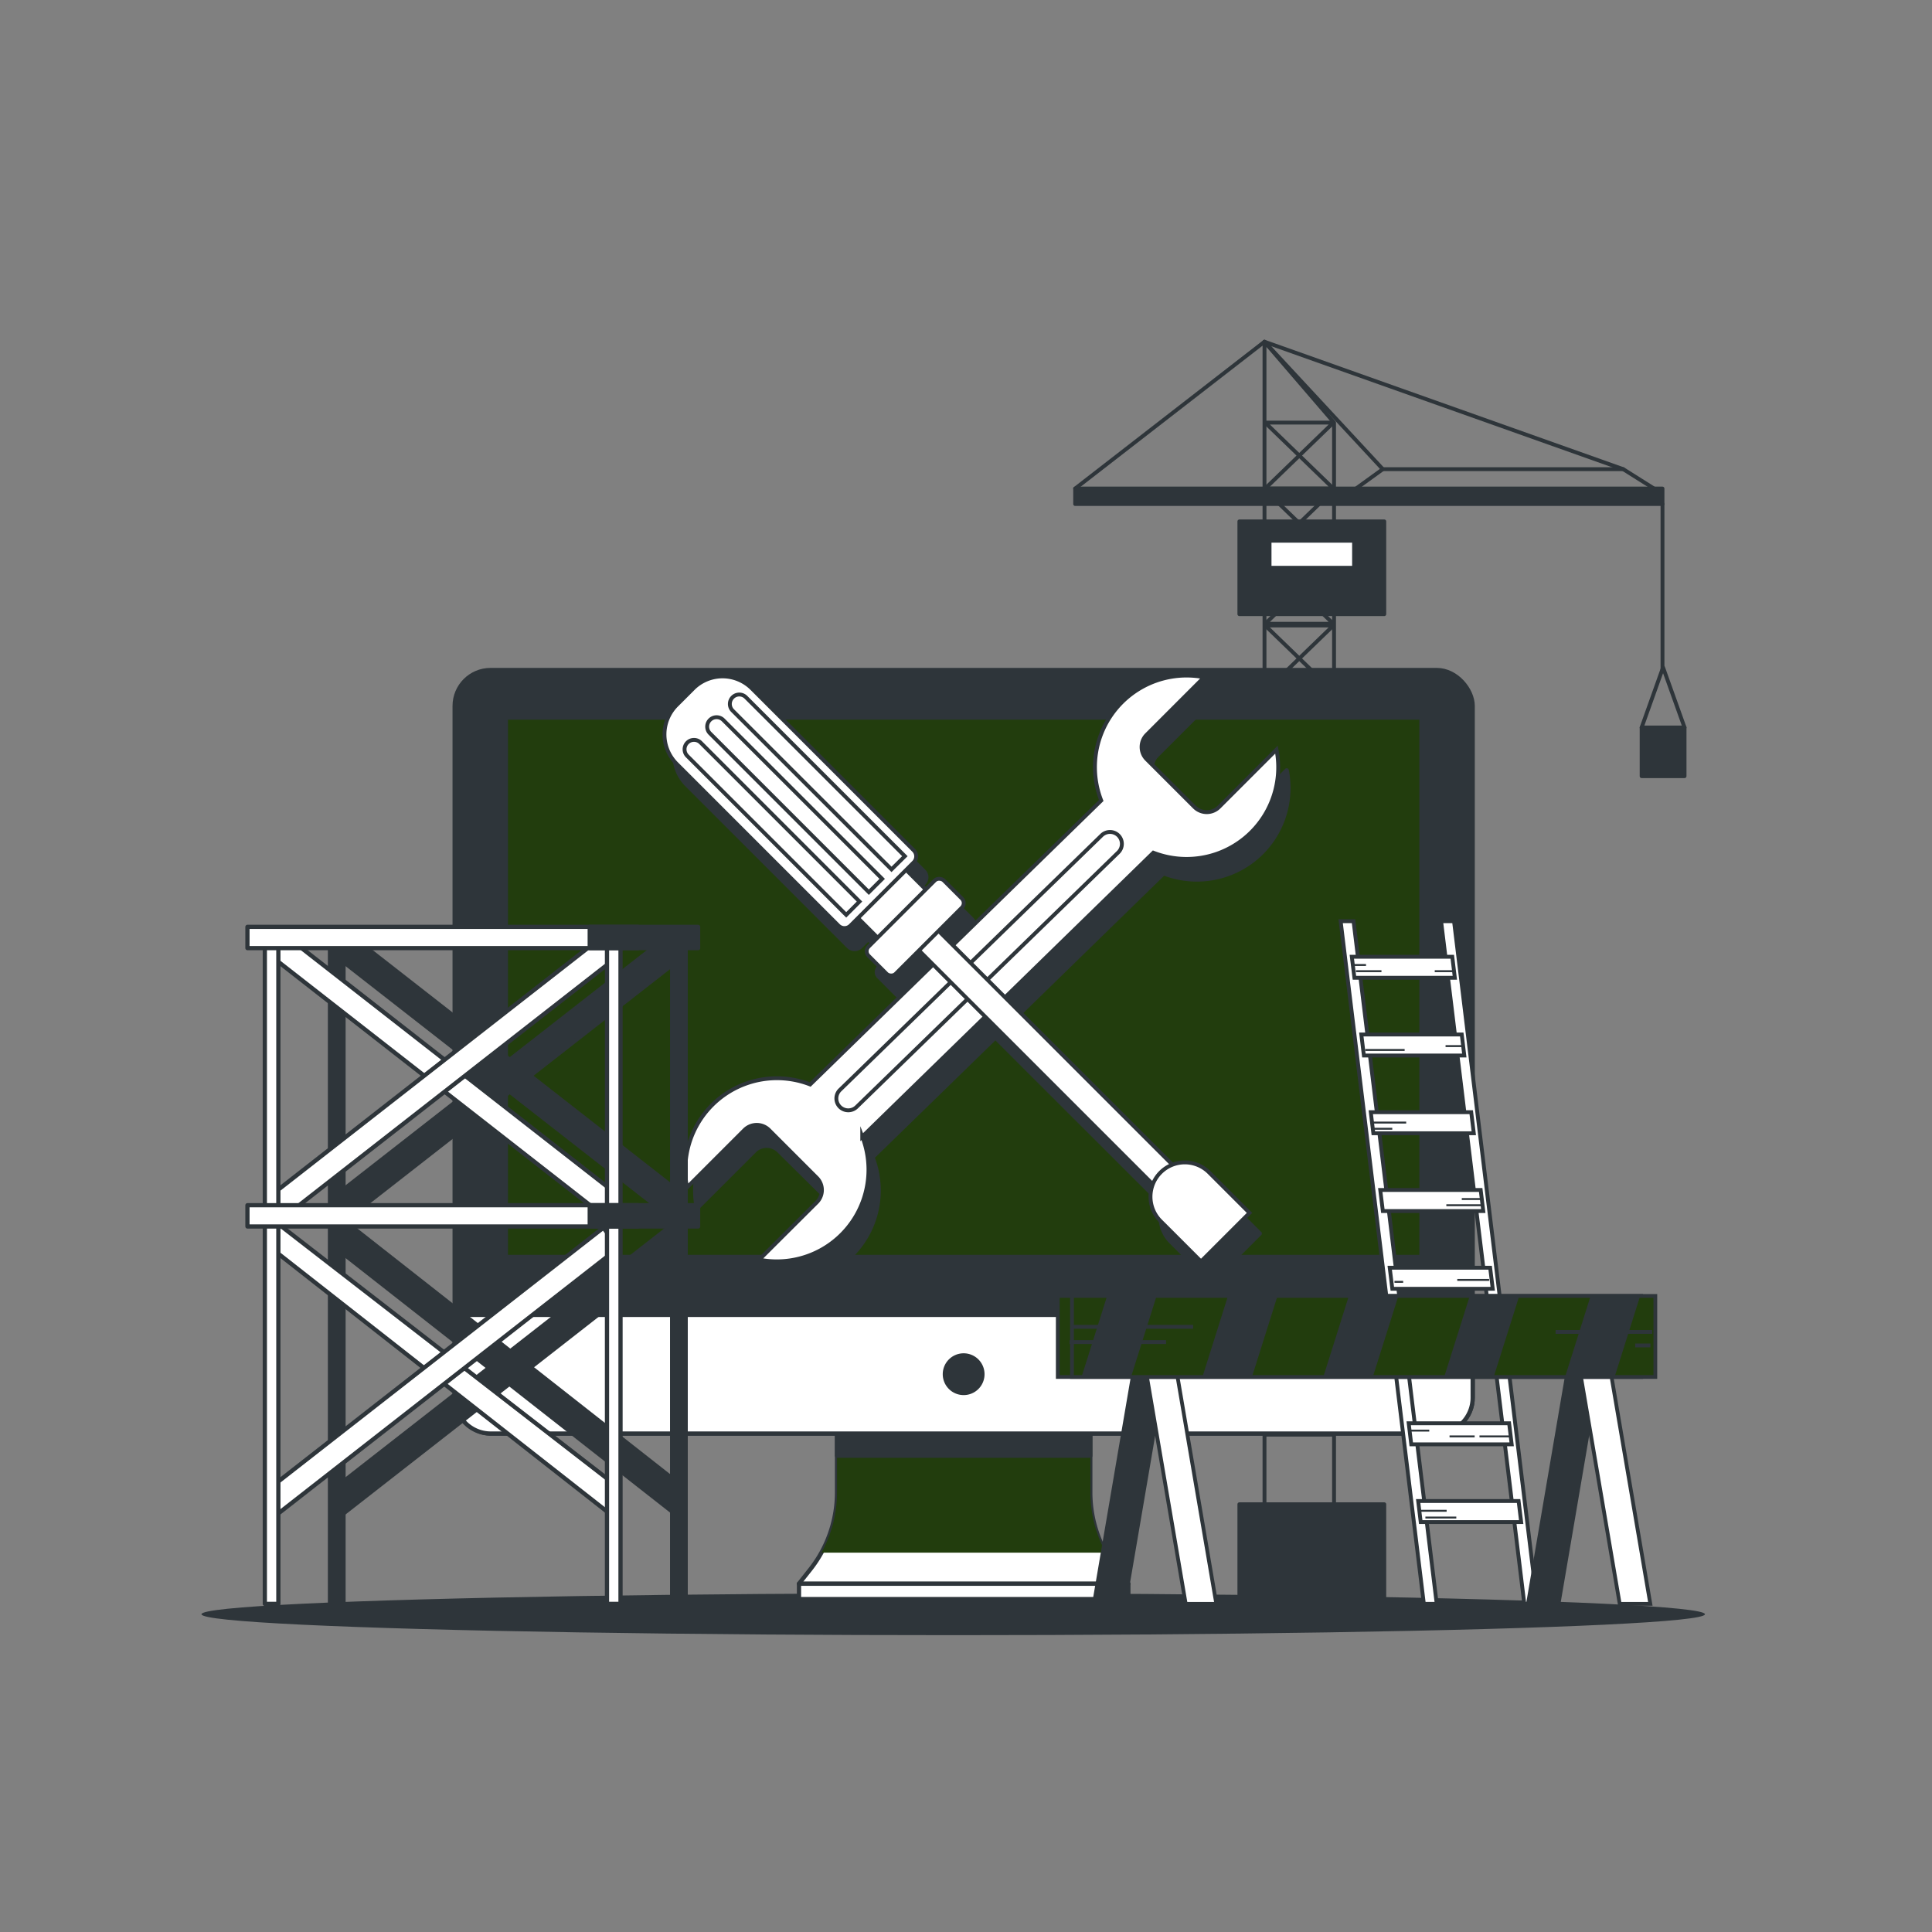 <svg xmlns="http://www.w3.org/2000/svg" viewBox="0 0 500 500"><rect x="0" y="0" width="500" height="500" fill="#808080" stroke="none"/><!--Maintenance--><g id="freepik--Shadow--inject-1--inject-145"><ellipse cx="246.69" cy="417.76" rx="194.55" ry="5.42" style="fill:#2e353a"></ellipse></g><g id="freepik--Crane--inject-1--inject-145"><polygon points="345.25 412.82 327.25 412.82 327.25 88.44 345.25 109.37 345.25 412.82" style="fill:none;stroke:#2e353a;stroke-linecap:round;stroke-linejoin:round"></polygon><polygon points="327.42 336.44 345.08 336.44 327.42 319.37 345.08 319.37 327.42 336.44" style="fill:none;stroke:#2e353a;stroke-linecap:round;stroke-linejoin:round"></polygon><polygon points="327.42 318.94 345.08 318.94 327.42 301.87 345.08 301.87 327.42 318.94" style="fill:none;stroke:#2e353a;stroke-linecap:round;stroke-linejoin:round"></polygon><polygon points="327.42 371.29 345.08 371.29 327.42 354.22 345.08 354.22 327.42 371.29" style="fill:none;stroke:#2e353a;stroke-linecap:round;stroke-linejoin:round"></polygon><polygon points="327.42 353.79 345.08 353.79 327.42 336.72 345.08 336.72 327.42 353.79" style="fill:none;stroke:#2e353a;stroke-linecap:round;stroke-linejoin:round"></polygon><polygon points="327.42 301.44 345.08 301.44 327.42 284.37 345.08 284.37 327.42 301.44" style="fill:none;stroke:#2e353a;stroke-linecap:round;stroke-linejoin:round"></polygon><polygon points="327.42 283.94 345.08 283.94 327.42 266.87 345.08 266.87 327.42 283.94" style="fill:none;stroke:#2e353a;stroke-linecap:round;stroke-linejoin:round"></polygon><polygon points="327.42 266.44 345.08 266.44 327.42 249.37 345.08 249.37 327.42 266.44" style="fill:none;stroke:#2e353a;stroke-linecap:round;stroke-linejoin:round"></polygon><polygon points="327.42 248.94 345.08 248.94 327.42 231.87 345.08 231.87 327.42 248.94" style="fill:none;stroke:#2e353a;stroke-linecap:round;stroke-linejoin:round"></polygon><polygon points="327.42 231.44 345.08 231.44 327.42 214.37 345.08 214.37 327.42 231.44" style="fill:none;stroke:#2e353a;stroke-linecap:round;stroke-linejoin:round"></polygon><polygon points="327.42 213.94 345.08 213.94 327.42 196.87 345.08 196.87 327.42 213.94" style="fill:none;stroke:#2e353a;stroke-linecap:round;stroke-linejoin:round"></polygon><polygon points="327.42 196.44 345.08 196.44 327.42 179.37 345.08 179.37 327.42 196.44" style="fill:none;stroke:#2e353a;stroke-linecap:round;stroke-linejoin:round"></polygon><polygon points="327.42 178.94 345.08 178.94 327.42 161.87 345.08 161.87 327.42 178.94" style="fill:none;stroke:#2e353a;stroke-linecap:round;stroke-linejoin:round"></polygon><polygon points="327.42 161.44 345.08 161.44 327.42 144.37 345.08 144.37 327.42 161.44" style="fill:none;stroke:#2e353a;stroke-linecap:round;stroke-linejoin:round"></polygon><polygon points="327.42 143.94 345.08 143.94 327.42 126.87 345.08 126.87 327.42 143.94" style="fill:none;stroke:#2e353a;stroke-linecap:round;stroke-linejoin:round"></polygon><polygon points="327.42 126.44 345.08 126.44 327.42 109.37 345.08 109.37 327.42 126.44" style="fill:none;stroke:#2e353a;stroke-linecap:round;stroke-linejoin:round"></polygon><polygon points="428.81 126.91 420.09 121.42 357.87 121.42 350.27 126.91 428.81 126.91" style="fill:none;stroke:#2e353a;stroke-linecap:round;stroke-linejoin:round"></polygon><rect x="278.25" y="126.44" width="152" height="4" style="fill:#2e353a;stroke:#2e353a;stroke-linecap:round;stroke-linejoin:round"></rect><polyline points="420.09 121.42 327.25 88.44 357.87 121.42" style="fill:none;stroke:#2e353a;stroke-linecap:round;stroke-linejoin:round"></polyline><line x1="327.25" y1="88.44" x2="278.25" y2="126.44" style="fill:none;stroke:#2e353a;stroke-linecap:round;stroke-linejoin:round"></line><rect x="320.75" y="134.94" width="37.5" height="24" style="fill:#2e353a;stroke:#2e353a;stroke-linecap:round;stroke-linejoin:round"></rect><rect x="320.75" y="389.3" width="37.5" height="24" style="fill:#2e353a;stroke:#2e353a;stroke-linecap:round;stroke-linejoin:round"></rect><rect x="328.56" y="139.94" width="21.87" height="7" style="fill:#fff;stroke:#2e353a;stroke-linecap:round;stroke-linejoin:round"></rect><line x1="430.25" y1="130.44" x2="430.25" y2="173.56" style="fill:#fff;stroke:#2e353a;stroke-linecap:round;stroke-linejoin:round"></line><rect x="424.85" y="188.28" width="11.11" height="12.59" style="fill:#2e353a;stroke:#2e353a;stroke-linecap:round;stroke-linejoin:round"></rect><polyline points="424.85 188.28 430.4 172.74 435.96 188.28" style="fill:none;stroke:#2e353a;stroke-linecap:round;stroke-linejoin:round"></polyline></g><g id="freepik--Device--inject-1--inject-145"><path d="M282.17,386.24V364H216.62v22.26a32.21,32.21,0,0,1-7,20l-2.87,3.62H292l-2.88-3.62A32.26,32.26,0,0,1,282.17,386.24Z" style="fill:#fff;stroke:#2e353a;stroke-linecap:round;stroke-linejoin:round;stroke-width:1.095px"></path><path d="M212.59,401.83H286.2a32.18,32.18,0,0,1-4-15.59V364H216.62v22.26A32.18,32.18,0,0,1,212.59,401.83Z" style="fill:#223D0D;mix-blend-mode:multiply"></path><rect x="216.62" y="367.33" width="65.55" height="9.4" style="fill:#2e353a;stroke:#2e353a;stroke-linecap:round;stroke-linejoin:round;stroke-width:1.095px"></rect><rect x="117.66" y="173.4" width="263.47" height="197.6" rx="9.29" style="fill:#2e353a;stroke:#2e353a;stroke-linecap:round;stroke-linejoin:round;stroke-width:1.095px"></rect><path d="M117.66,340.29H381.13a0,0,0,0,1,0,0v21.42a9.29,9.29,0,0,1-9.29,9.29H127a9.29,9.29,0,0,1-9.29-9.29V340.29a0,0,0,0,1,0,0Z" style="fill:#fff;stroke:#2e353a;stroke-linecap:round;stroke-linejoin:round;stroke-width:1.095px"></path><rect x="130.91" y="185.7" width="236.96" height="139.6" style="fill:#223D0D;stroke:#2e353a;stroke-linecap:round;stroke-linejoin:round;stroke-width:1.095px"></rect><path d="M254.25,355.65a4.86,4.86,0,1,0-4.86,4.85A4.85,4.85,0,0,0,254.25,355.65Z" style="fill:#2e353a;stroke:#2e353a;stroke-linecap:round;stroke-linejoin:round;stroke-width:1.095px"></path><rect x="206.78" y="409.87" width="85.24" height="3.97" style="fill:#fff;stroke:#2e353a;stroke-linecap:round;stroke-linejoin:round;stroke-width:1.095px"></rect></g><g id="freepik--Tools--inject-1--inject-145"><path d="M326.51,220.68A23.72,23.72,0,0,0,333,199.36l-14.87,14.87a4.51,4.51,0,0,1-6.36,0l-12.36-12.36a4.5,4.5,0,0,1,0-6.37l14.86-14.86a23.71,23.71,0,0,0-26.64,31.87L249.26,250l-3.7-3.71,6-6a1.67,1.67,0,0,0,0-2.34l-4.68-4.68a1.65,1.65,0,0,0-2.33,0l-2.34,2.34-5.07-5.06,1.95-1.95a2.21,2.21,0,0,0,0-3.12l-41.87-41.87a10.74,10.74,0,0,0-15.2,0l-4.28,4.28a10.73,10.73,0,0,0,0,15.19l41.87,41.88a2.21,2.21,0,0,0,3.12,0l1.95-1.95,5.06,5.07-2.33,2.33a1.65,1.65,0,0,0,0,2.34l4.67,4.68a1.67,1.67,0,0,0,2.34,0l6-6,3.64,3.64-31.82,31a23.72,23.72,0,0,0-31.88,26.64l14.87-14.86a4.5,4.5,0,0,1,6.37,0L214,310.13a4.5,4.5,0,0,1,0,6.37l-14.86,14.86a23.72,23.72,0,0,0,26.65-31.87l31.82-31L301,311.83a8.89,8.89,0,0,0,2,9.5l10.47,10.47,12.56-12.57-10.47-10.46a8.89,8.89,0,0,0-9.5-2l-43.32-43.32L301.15,226A23.72,23.72,0,0,0,326.51,220.68Z" style="fill:#2e353a;stroke:#2e353a;stroke-linecap:round;stroke-linejoin:round;stroke-width:1.095px"></path><path d="M223.15,294.16l75.33-73.49A23.71,23.71,0,0,0,330.35,194l-14.86,14.86a4.5,4.5,0,0,1-6.37,0l-12.36-12.36a4.49,4.49,0,0,1,0-6.36l14.86-14.87A23.71,23.71,0,0,0,285,207.17l-75.33,73.49a23.71,23.71,0,0,0-31.87,26.64l14.86-14.86a4.5,4.5,0,0,1,6.37,0l12.36,12.36a4.49,4.49,0,0,1,0,6.36L196.5,326a23.72,23.72,0,0,0,26.65-31.87Z" style="fill:#fff;stroke:#2e353a;stroke-miterlimit:10"></path><path d="M217.35,286.45h0a3.08,3.08,0,0,1,0-4.35l67.73-65.89a3.09,3.09,0,0,1,4.36,0h0a3.09,3.09,0,0,1,0,4.36l-67.73,65.88A3.09,3.09,0,0,1,217.35,286.45Z" style="fill:#fff;stroke:#2e353a;stroke-miterlimit:10"></path><rect x="267.85" y="222.86" width="7.16" height="103.31" transform="translate(-114.61 272.33) rotate(-45)" style="fill:#fff;stroke:#2e353a;stroke-miterlimit:10"></rect><path d="M323.38,313.9l-12.56,12.56L300.35,316a8.89,8.89,0,0,1,0-12.57h0a8.88,8.88,0,0,1,12.56,0Z" style="fill:#fff;stroke:#2e353a;stroke-miterlimit:10"></path><rect x="220.64" y="225.37" width="17.63" height="14.32" transform="translate(-97.22 230.36) rotate(-45)" style="fill:#fff;stroke:#2e353a;stroke-miterlimit:10"></rect><path d="M199.74,169.77h6.06a10.74,10.74,0,0,1,10.74,10.74v59.22a2.2,2.2,0,0,1-2.2,2.2H191.2a2.2,2.2,0,0,1-2.2-2.2V180.51A10.74,10.74,0,0,1,199.74,169.77Z" transform="translate(-86.17 203.67) rotate(-45)" style="fill:#fff;stroke:#2e353a;stroke-miterlimit:10"></path><rect x="223.08" y="234.98" width="27.54" height="9.92" rx="1.65" transform="translate(-100.29 237.76) rotate(-45)" style="fill:#fff;stroke:#2e353a;stroke-miterlimit:10"></rect><path d="M222.44,233.32,219,236.77l-41.12-41.12a2.44,2.44,0,0,1,0-3.45h0a2.43,2.43,0,0,1,3.45,0Z" style="fill:#fff;stroke:#2e353a;stroke-miterlimit:10"></path><path d="M228.31,227.45l-3.46,3.45-41.12-41.12a2.44,2.44,0,0,1,0-3.45h0a2.43,2.43,0,0,1,3.45,0Z" style="fill:#fff;stroke:#2e353a;stroke-miterlimit:10"></path><path d="M234.18,221.58,230.72,225,189.6,183.91a2.44,2.44,0,0,1,0-3.45h0a2.43,2.43,0,0,1,3.45,0Z" style="fill:#fff;stroke:#2e353a;stroke-miterlimit:10"></path></g><g id="freepik--Ladders--inject-1--inject-145"><polygon points="371.82 415.07 368.49 415.07 346.96 238.41 350.3 238.41 371.82 415.07" style="fill:#fff;stroke:#2e353a;stroke-miterlimit:10"></polygon><polygon points="397.82 415.07 394.49 415.07 372.96 238.41 376.3 238.41 397.82 415.07" style="fill:#fff;stroke:#2e353a;stroke-miterlimit:10"></polygon><polygon points="376.51 253.05 350.52 253.05 349.85 247.6 375.85 247.6 376.51 253.05" style="fill:#fff;stroke:#2e353a;stroke-miterlimit:10"></polygon><polygon points="378.96 273.17 352.97 273.17 352.31 267.72 378.3 267.72 378.96 273.17" style="fill:#fff;stroke:#2e353a;stroke-miterlimit:10"></polygon><polygon points="381.42 293.29 355.42 293.29 354.76 287.84 380.75 287.84 381.42 293.29" style="fill:#fff;stroke:#2e353a;stroke-miterlimit:10"></polygon><polygon points="383.87 313.42 357.88 313.42 357.21 307.97 383.2 307.97 383.87 313.42" style="fill:#fff;stroke:#2e353a;stroke-miterlimit:10"></polygon><polygon points="386.32 333.54 360.33 333.54 359.66 328.09 385.65 328.09 386.32 333.54" style="fill:#fff;stroke:#2e353a;stroke-miterlimit:10"></polygon><polygon points="388.77 353.66 362.78 353.66 362.12 348.21 388.11 348.21 388.77 353.66" style="fill:#fff;stroke:#2e353a;stroke-miterlimit:10"></polygon><polygon points="391.22 373.79 365.23 373.79 364.57 368.34 390.56 368.34 391.22 373.79" style="fill:#fff;stroke:#2e353a;stroke-miterlimit:10"></polygon><polygon points="393.68 393.91 367.68 393.91 367.02 388.46 393.01 388.46 393.68 393.91" style="fill:#fff;stroke:#2e353a;stroke-miterlimit:10"></polygon><line x1="350.12" y1="249.74" x2="353.52" y2="249.74" style="fill:none;stroke:#2e353a;stroke-miterlimit:10;stroke-width:0.5px"></line><line x1="350.92" y1="251.34" x2="357.52" y2="251.34" style="fill:none;stroke:#2e353a;stroke-miterlimit:10;stroke-width:0.5px"></line><line x1="376.11" y1="251.34" x2="371.31" y2="251.34" style="fill:none;stroke:#2e353a;stroke-miterlimit:10;stroke-width:0.5px"></line><line x1="378.51" y1="270.73" x2="374.11" y2="270.73" style="fill:none;stroke:#2e353a;stroke-miterlimit:10;stroke-width:0.5px"></line><line x1="353.32" y1="271.73" x2="363.52" y2="271.73" style="fill:none;stroke:#2e353a;stroke-miterlimit:10;stroke-width:0.5px"></line><line x1="355.12" y1="290.52" x2="363.92" y2="290.52" style="fill:none;stroke:#2e353a;stroke-miterlimit:10;stroke-width:0.5px"></line><line x1="355.52" y1="292.12" x2="360.32" y2="292.12" style="fill:none;stroke:#2e353a;stroke-miterlimit:10;stroke-width:0.5px"></line><line x1="383.7" y1="310.31" x2="378.31" y2="310.31" style="fill:none;stroke:#2e353a;stroke-miterlimit:10;stroke-width:0.5px"></line><line x1="383.31" y1="311.91" x2="374.31" y2="311.91" style="fill:none;stroke:#2e353a;stroke-miterlimit:10;stroke-width:0.5px"></line><line x1="391.14" y1="371.74" x2="382.89" y2="371.74" style="fill:none;stroke:#2e353a;stroke-miterlimit:10;stroke-width:0.5px"></line><line x1="364.89" y1="370.24" x2="369.89" y2="370.24" style="fill:none;stroke:#2e353a;stroke-miterlimit:10;stroke-width:0.5px"></line><line x1="381.64" y1="371.74" x2="375.14" y2="371.74" style="fill:none;stroke:#2e353a;stroke-miterlimit:10;stroke-width:0.5px"></line><line x1="367.39" y1="390.99" x2="374.39" y2="390.99" style="fill:none;stroke:#2e353a;stroke-miterlimit:10;stroke-width:0.5px"></line><line x1="368.89" y1="392.74" x2="376.89" y2="392.74" style="fill:none;stroke:#2e353a;stroke-miterlimit:10;stroke-width:0.5px"></line><line x1="360.89" y1="331.74" x2="363.14" y2="331.74" style="fill:none;stroke:#2e353a;stroke-miterlimit:10;stroke-width:0.5px"></line><line x1="385.39" y1="331.24" x2="377.14" y2="331.24" style="fill:none;stroke:#2e353a;stroke-miterlimit:10;stroke-width:0.5px"></line><polygon points="176.97 309.44 173.01 314.6 86.87 247.35 90.84 242.19 176.97 309.44" style="fill:#2e353a;stroke:#2e353a;stroke-linecap:round;stroke-linejoin:round;stroke-width:1.095px"></polygon><polygon points="86.87 309.44 90.84 314.6 176.97 247.35 173.01 242.19 86.87 309.44" style="fill:#2e353a;stroke:#2e353a;stroke-linecap:round;stroke-linejoin:round;stroke-width:1.095px"></polygon><polygon points="176.97 384.98 174.52 391.63 86.87 322.89 89.38 316.18 176.97 384.98" style="fill:#2e353a;stroke:#2e353a;stroke-linecap:round;stroke-linejoin:round;stroke-width:1.095px"></polygon><polygon points="86.87 384.98 87.47 392.78 176.97 322.89 173.01 317.74 86.87 384.98" style="fill:#2e353a;stroke:#2e353a;stroke-linecap:round;stroke-linejoin:round;stroke-width:1.095px"></polygon><rect x="85.4" y="241.48" width="3.5" height="173.6" style="fill:#2e353a;stroke:#2e353a;stroke-linecap:round;stroke-linejoin:round;stroke-width:1.095px"></rect><rect x="173.95" y="241.48" width="3.5" height="173.6" style="fill:#2e353a;stroke:#2e353a;stroke-linecap:round;stroke-linejoin:round;stroke-width:1.095px"></rect><polygon points="160.12 309.44 156.15 314.6 70.02 247.35 73.98 242.19 160.12 309.44" style="fill:#fff;stroke:#2e353a;stroke-linecap:round;stroke-linejoin:round;stroke-width:1.095px"></polygon><polygon points="70.02 309.44 73.98 314.6 160.12 247.35 156.15 242.19 70.02 309.44" style="fill:#fff;stroke:#2e353a;stroke-linecap:round;stroke-linejoin:round;stroke-width:1.095px"></polygon><polygon points="160.12 384.98 157.66 391.63 70.02 322.89 71.28 316.18 160.12 384.98" style="fill:#fff;stroke:#2e353a;stroke-linecap:round;stroke-linejoin:round;stroke-width:1.095px"></polygon><polygon points="70.02 384.98 70.62 392.78 160.12 322.89 156.15 317.74 70.02 384.98" style="fill:#fff;stroke:#2e353a;stroke-linecap:round;stroke-linejoin:round;stroke-width:1.095px"></polygon><rect x="68.54" y="241.48" width="3.5" height="173.6" style="fill:#fff;stroke:#2e353a;stroke-linecap:round;stroke-linejoin:round;stroke-width:1.095px"></rect><rect x="157.09" y="241.48" width="3.5" height="173.6" style="fill:#fff;stroke:#2e353a;stroke-linecap:round;stroke-linejoin:round;stroke-width:1.095px"></rect><rect x="64.04" y="239.87" width="101.06" height="5.5" style="fill:#fff;stroke:#2e353a;stroke-linecap:round;stroke-linejoin:round;stroke-width:1.095px"></rect><rect x="152.62" y="239.87" width="28.05" height="5.5" style="fill:#2e353a;stroke:#2e353a;stroke-linecap:round;stroke-linejoin:round;stroke-width:1.095px"></rect><rect x="64.04" y="311.91" width="101.06" height="5.5" style="fill:#fff;stroke:#2e353a;stroke-linecap:round;stroke-linejoin:round;stroke-width:1.095px"></rect><rect x="152.62" y="311.91" width="28.05" height="5.5" style="fill:#2e353a;stroke:#2e353a;stroke-linecap:round;stroke-linejoin:round;stroke-width:1.095px"></rect><polygon points="291.03 415.07 283.12 415.07 293.67 353.26 301.59 353.26 291.03 415.07" style="fill:#2e353a;stroke:#2e353a;stroke-miterlimit:10;stroke-width:0.973px"></polygon><polygon points="306.86 415.07 314.78 415.07 304.22 353.26 296.31 353.26 306.86 415.07" style="fill:#fff;stroke:#2e353a;stroke-miterlimit:10;stroke-width:0.973px"></polygon><polygon points="403.35 415.07 395.44 415.07 405.99 353.26 413.9 353.26 403.35 415.07" style="fill:#2e353a;stroke:#2e353a;stroke-miterlimit:10;stroke-width:0.973px"></polygon><polygon points="419.18 415.07 427.1 415.07 416.54 353.26 408.63 353.26 419.18 415.07" style="fill:#fff;stroke:#2e353a;stroke-miterlimit:10;stroke-width:0.973px"></polygon><rect x="273.75" y="335.39" width="150.97" height="20.97" style="fill:#223D0D;stroke:#2e353a;stroke-miterlimit:10;stroke-width:0.973px"></rect><rect x="277.43" y="335.39" width="150.97" height="20.97" style="fill:#223D0D;stroke:#2e353a;stroke-miterlimit:10;stroke-width:0.973px"></rect><polygon points="279.9 356.36 292.71 356.36 299.33 335.39 286.52 335.39 279.9 356.36" style="fill:#2e353a"></polygon><polygon points="330.62 335.39 317.8 335.39 311.18 356.36 324 356.36 330.62 335.39" style="fill:#2e353a"></polygon><polygon points="424.47 335.39 411.65 335.39 405.03 356.36 417.85 356.36 424.47 335.39" style="fill:#2e353a"></polygon><polygon points="393.18 335.39 380.37 335.39 373.75 356.36 386.56 356.36 393.18 335.39" style="fill:#2e353a"></polygon><polygon points="361.9 335.39 349.08 335.39 342.46 356.36 355.28 356.36 361.9 335.39" style="fill:#2e353a"></polygon><line x1="427.57" y1="344.7" x2="402.59" y2="344.7" style="fill:none;stroke:#2e353a;stroke-miterlimit:10"></line><line x1="427.13" y1="348.2" x2="423.19" y2="348.2" style="fill:none;stroke:#2e353a;stroke-miterlimit:10"></line><line x1="276.79" y1="347.33" x2="301.77" y2="347.33" style="fill:none;stroke:#2e353a;stroke-miterlimit:10"></line><line x1="277.22" y1="343.38" x2="308.78" y2="343.38" style="fill:none;stroke:#2e353a;stroke-miterlimit:10"></line></g></svg>